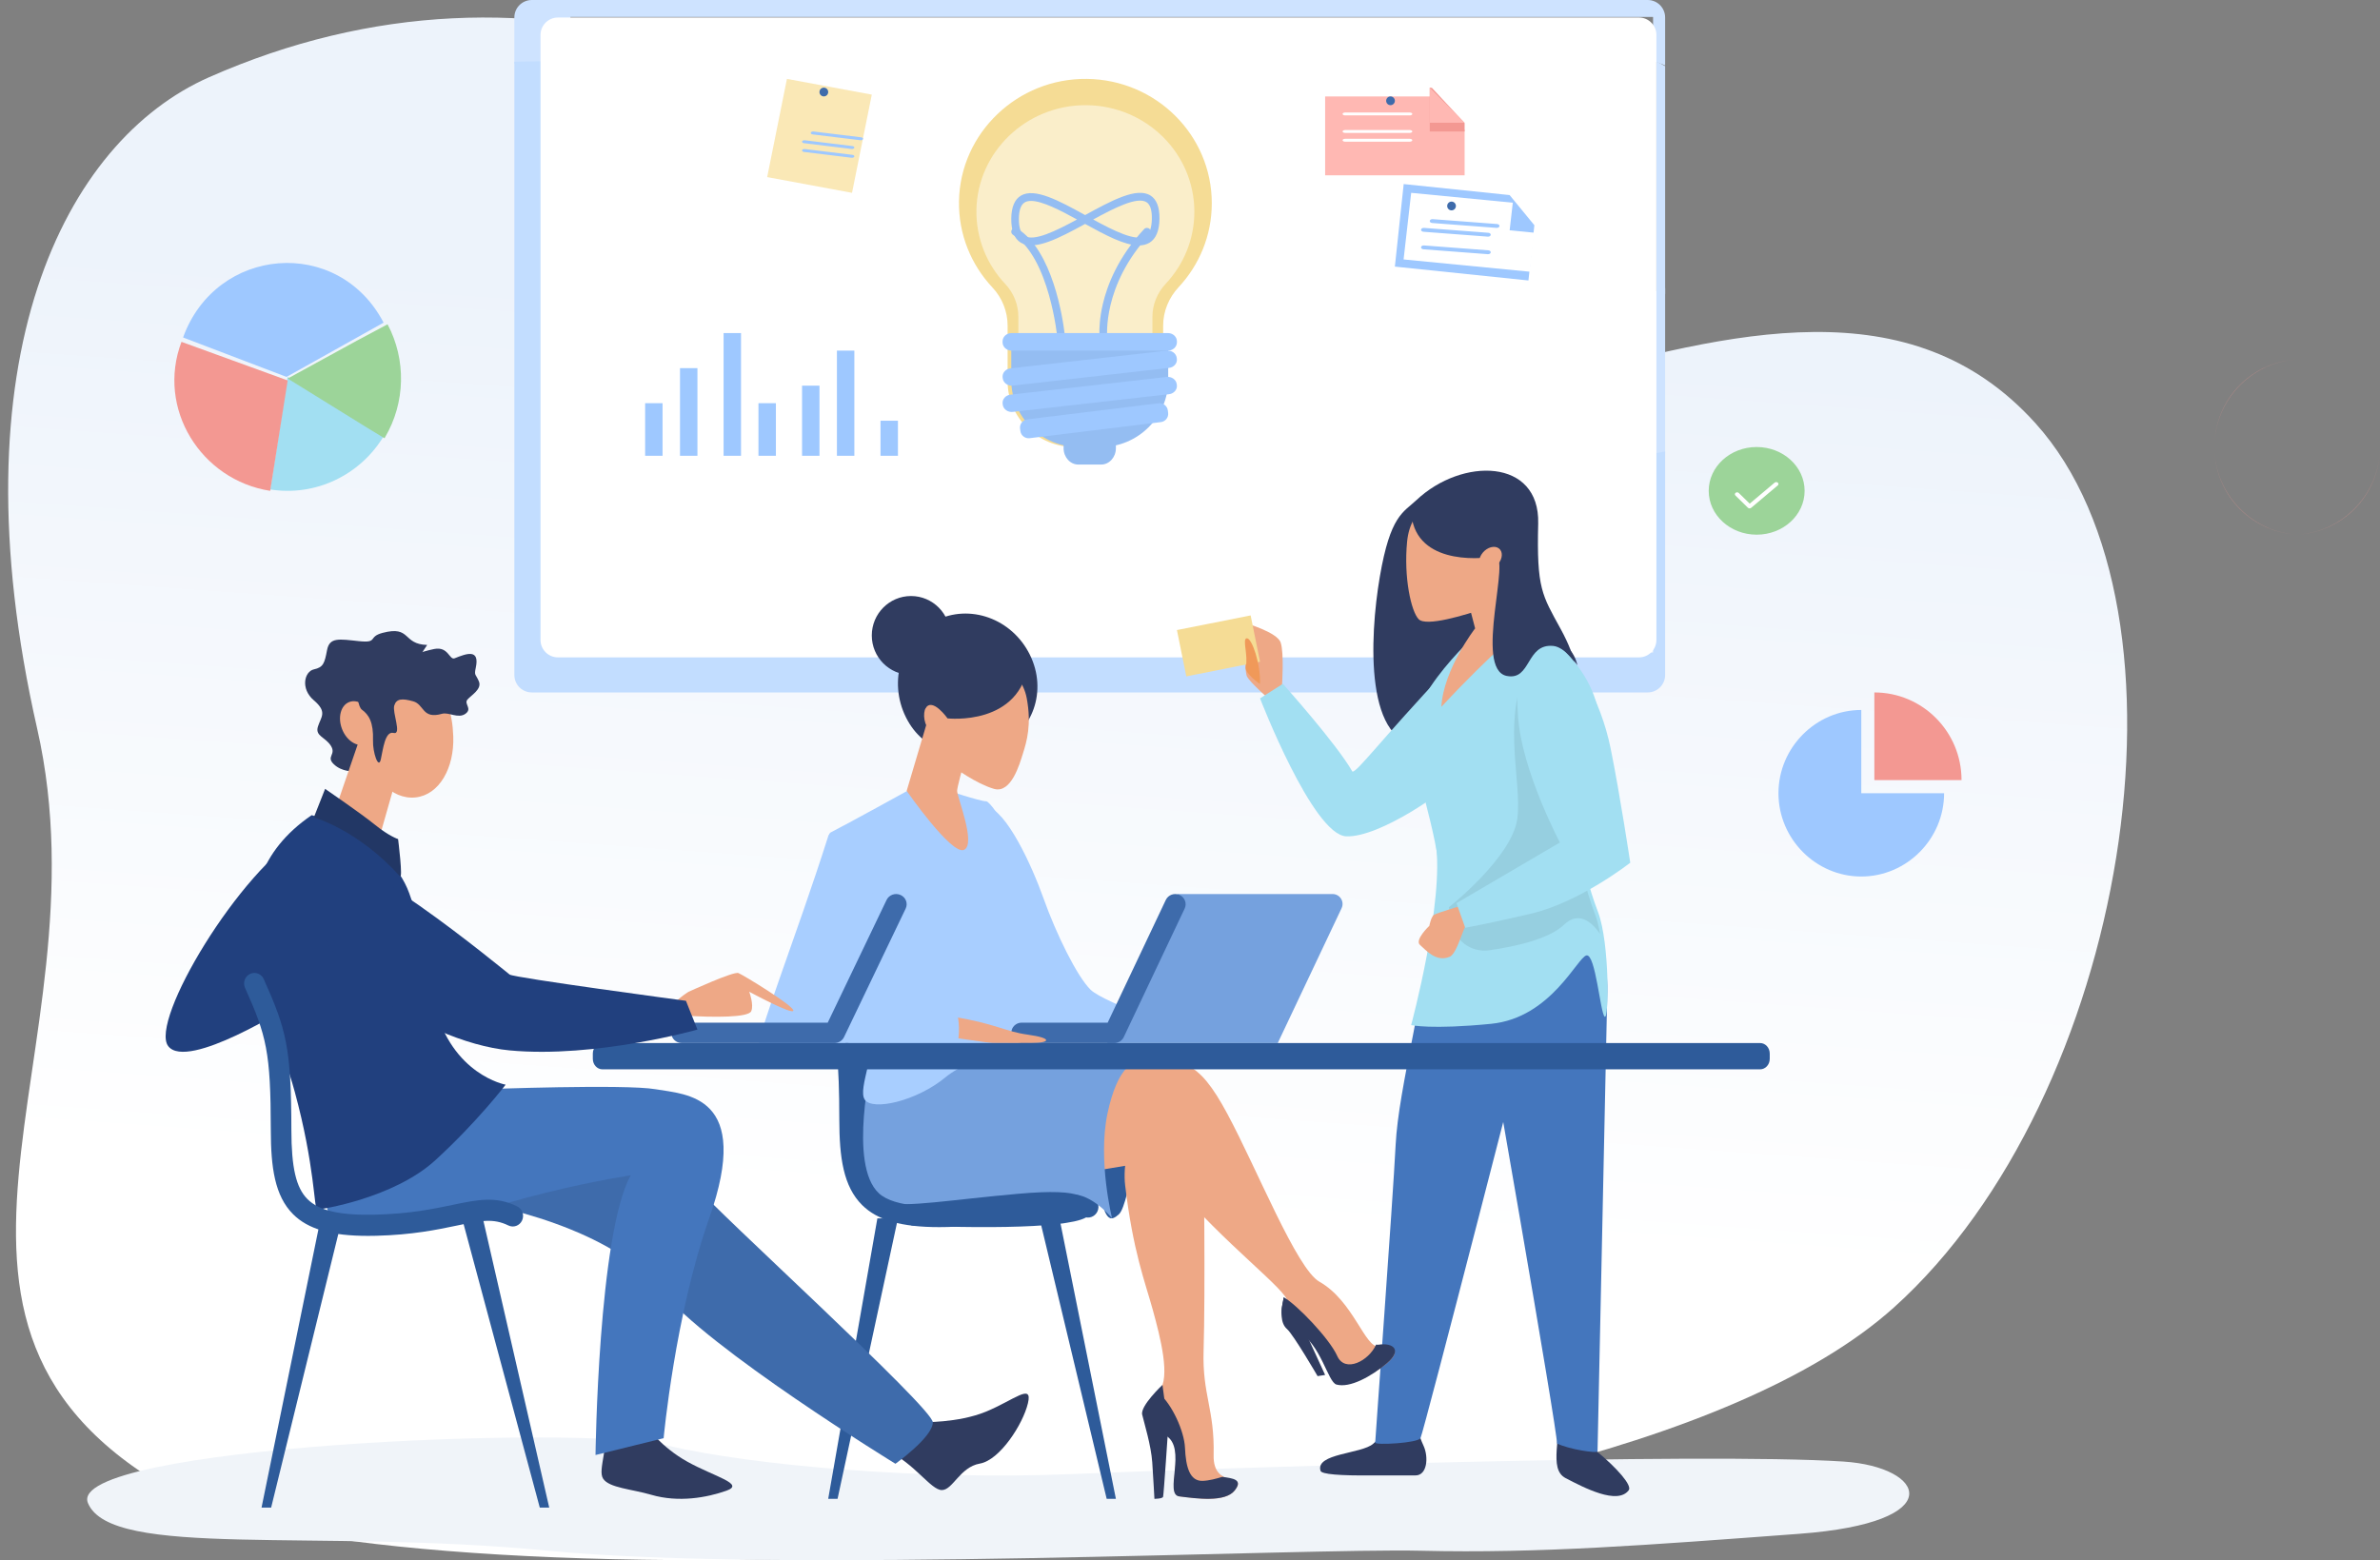 <svg xmlns="http://www.w3.org/2000/svg" xmlns:xlink="http://www.w3.org/1999/xlink" width="273px" height="179px" viewBox="0 0 273 179"><rect x="0" y="0" width="273" height="179" fill="#808080" stroke="none"/><title>building-the-marketing-department-illustration</title><desc>Created with Sketch.</desc><defs><linearGradient x1="55.243%" y1="23.489%" x2="50%" y2="76.511%" id="linearGradient-1"><stop stop-color="#EDF3FB" offset="0%"></stop><stop stop-color="#FFFFFF" offset="100%"></stop></linearGradient></defs><g id="Welcome" stroke="none" stroke-width="1" fill="none" fill-rule="evenodd"><g id="Home-page-v2" transform="translate(-429, -9308)"><g id="building-the-marketing-department-illustration" transform="translate(429, 9308)"><g id="Group-147"><path d="M125.024,38.744 C137.901,54.643 157.855,49.15 178.171,43.656 C198.474,38.166 219.139,32.676 233.463,48.54 C253.02,70.198 244.061,125.883 217.246,150.002 C180.796,182.785 45.007,183.769 22.476,172.52 C-16.024,153.297 12.804,121.177 4.259,83.573 C-5.395,41.088 7.456,16.164 23.963,8.869 C61.314,-7.639 99.277,6.956 125.024,38.744 Z" id="Fill-3" fill="url(#linearGradient-1)"></path><path d="M211.443,167.683 C195.154,166.619 139.744,168.42 122.892,169.123 C106.04,169.825 86.479,168.196 76.318,165.8 C66.157,163.403 7.423,166.004 10.088,172.446 C12.753,178.889 36.257,175.329 62.91,177.918 C89.564,180.507 149.508,177.594 163.029,177.918 C176.551,178.241 188.95,177.27 206.375,175.975 C223.8,174.681 220.884,168.299 211.443,167.683" id="Fill-4" fill="#F0F4F9"></path><path d="M189.617,33.516 L191,33.062 L191,52.034 C190.539,52.122 190.076,52.208 189.617,52.292 L189.617,33.516 Z M189.617,6.969 L189.617,1.945 L65.431,1.945 L65.431,7.304 C64.305,7.267 63.172,7.249 62.041,7.249 C61.028,7.249 60.017,7.263 59,7.293 L59,2 C59,0.895 59.895,2.02906125e-16 61,0 L189,0 C190.105,-2.02906125e-16 191,0.895 191,2 L191,7.505 L191,7.505 L189.617,6.969 Z" id="Fill-9" fill="#CEE3FF"></path><path d="M59,77.444 L59,7.084 L59,7.084 C60.017,7.054 61.028,7.039 62.041,7.039 C63.172,7.039 64.305,7.058 65.431,7.095 L65.431,74.858 L189.617,74.858 L189.617,52.055 C190.076,51.971 190.539,51.884 191,51.796 L191,77.444 C191,78.548 190.105,79.444 189,79.444 L61,79.444 C59.895,79.444 59,78.548 59,77.444 Z" id="Fill-10" fill="#C2DDFF"></path><polyline id="Fill-11" fill="#CEE3FF" points="190 34.191 190 7.039 191 7.588 191 33.727 190 34.191"></polyline><path d="M64,75.421 L188,75.421 C189.105,75.421 190,74.526 190,73.421 L190,4.011 C190,2.907 189.105,2.011 188,2.011 L64,2.011 C62.895,2.011 62,2.907 62,4.011 L62,73.421 C62,74.526 62.895,75.421 64,75.421 Z" id="Fill-12" fill="#FFFFFF"></path><g id="Group-13" transform="translate(135, 53.961)"><g id="Group-42" transform="translate(0, 0.039)"><path d="M27.481,3.371 C32.703,-1.548 41.628,-1.436 41.44,6.054 C41.252,13.544 41.877,14.248 44.026,18.177 C51.482,31.81 35.138,31.008 28.322,31.455 C21.506,31.902 22.07,19.196 23.276,12.153 C24.481,5.11 25.952,4.81 27.481,3.371" id="Fill-13" fill="#303C60"></path><path d="M22.507,111.649 C21.166,112.814 15.847,112.739 16.474,114.75 C16.606,115.138 18.617,115.313 22.507,115.274 C24.387,115.273 26.007,115.273 27.366,115.274 C28.704,115.275 28.89,113.194 28.294,111.882 C27.698,110.568 27.49,109.843 28.028,108.666 C28.567,107.488 23.995,106.637 23.995,106.637 C24.619,109.113 24.156,110.218 22.507,111.649 Z" id="Fill-25" fill="#303C60"></path><path d="M48.051,112.423 C50.547,114.475 52.222,116.431 51.829,116.967 C50.547,118.714 46.668,116.665 44.597,115.591 C42.525,114.517 44.218,110.848 43.694,106.704 C43.388,104.286 47.654,104.947 47.654,104.947 L47.81,106.704 C47.711,109.293 47.405,111.222 48.051,112.423 Z" id="Fill-26" fill="#303C60"></path><path d="M25.089,77.337 C24.751,83.979 22.744,111.204 22.744,111.516 C22.744,111.827 27.597,111.57 27.935,111.007 C28.273,110.444 40.733,61.895 40.733,61.895 L39.052,48.291 L30.128,46.326 C28.459,60.337 25.427,70.694 25.089,77.337 Z" id="Fill-14" fill="#4476BD"></path><path d="M49.366,59.804 C49.1,72.123 48.247,112.208 48.247,112.499 C48.247,112.789 44.933,112.278 43.594,111.61 C43.706,110.397 35.377,62.939 34.15,55.885 C32.922,48.832 32.699,47.377 33.145,47.377 C33.592,47.377 43.968,44.578 43.968,44.578 C43.968,44.578 49.54,51.711 49.366,59.804 Z" id="Fill-16" fill="#4476BD"></path><path d="M12.052,24.722 C12.052,24.722 12.315,20.886 11.894,19.701 C11.472,18.516 7.834,17.481 7.834,17.481 C7.834,17.481 7.675,22.964 8.045,23.636 C8.414,24.309 10.576,26.222 10.576,26.222 L12.052,24.722" id="Fill-17" fill="#EEA886"></path><path d="M31.048,22.726 C23.265,31.034 20.725,34.53 20.134,34.53 C18.286,31.296 12.15,24.456 12.15,24.456 L9.533,26.124 C9.533,26.124 15.58,41.79 19.423,41.952 C23.265,42.114 31.076,36.55 31.175,35.91 C31.274,35.271 31.048,22.726 31.048,22.726" id="Fill-18" fill="#A2DFF2"></path><path d="M39.062,16.607 C39.062,16.607 46.56,20.354 48.197,26.985 C49.834,33.616 44.991,41.809 44.395,46.182 C43.8,50.554 30.111,51.323 30.111,46.643 C30.111,42.156 26.681,32.632 26.875,30.206 C27.329,24.514 35.677,17.541 35.677,17.541 L39.062,16.607" id="Fill-20" fill="#A2DFF2"></path><path d="M36.574,7.867 L39.867,17.934 C39.867,17.934 36.351,20.625 30.333,27.096 C30.567,22.79 34.206,18.095 34.206,18.095 L31.715,8.588 L36.574,7.867" id="Fill-21" fill="#EEA886"></path><path d="M38.133,12.624 L36.676,7.867 L32.067,8.597 L34.43,18.228 C34.43,18.228 34.199,18.618 33.859,19.23 C36.085,17.48 37.451,15.303 38.133,12.624" id="Fill-22" fill="#EEA886"></path><path d="M35.533,15.733 C32.933,16.607 28.6,17.919 27.733,17.044 C26.867,16.17 26,12.237 26.404,8.131 C26.809,4.025 29.992,2.965 32.434,3.619 C34.876,4.273 36.137,7.353 35.249,10.499" id="Fill-23" fill="#EEA886"></path><path d="M29.678,42.654 C30.714,49.329 26.867,63.61 26.867,63.61 C26.867,63.61 29.161,64.14 36.037,63.463 C42.914,62.787 45.945,55.808 46.981,55.614 C48.016,55.419 48.547,62.108 49.057,62.636 C49.568,63.165 49.646,54.19 48.311,50.661 C45.945,44.406 46.408,41.753 47.293,37.964 C48.865,31.225 29.678,42.654 29.678,42.654" id="Fill-24" fill="#A2DFF2"></path><path d="M48.533,53.133 C48.386,52.298 48.203,51.546 47.98,50.95 C45.639,44.681 46.097,42.021 46.972,38.223 C47.041,37.923 47.069,37.66 47.06,37.429 C47.258,36.753 47.442,36.066 47.604,35.375 L46.81,27.986 L41.08,20.978 C36.786,27.459 39.684,35.523 39.039,39.969 C38.395,44.415 31.2,50.085 31.2,50.085 L31.434,51.662 C31.755,53.826 33.703,55.329 35.808,55.028 C38.774,54.604 42.664,53.753 44.395,52.098 C46.07,50.497 47.554,51.736 48.533,53.133" id="Fill-27" fill="#96CFE0"></path><path d="M32.899,49.822 C32.899,49.822 29.876,50.735 29.514,50.938 C29.152,51.143 28.953,52.22 28.953,52.22 C28.953,52.22 27.222,53.841 27.885,54.415 C28.548,54.989 29.732,56.441 31.298,55.765 C32.259,55.35 33.004,51.544 33.634,51.513 C34.264,51.483 32.899,49.822 32.899,49.822" id="Fill-28" fill="#EEA886"></path><path d="M42.033,20.106 C45.504,20.204 48.652,26.447 49.749,31.862 C50.846,37.279 52,44.978 52,44.978 C52,44.978 46.247,49.512 40.563,50.837 C35.604,51.993 33.072,52.444 33.072,52.444 L32.067,49.618 L43.931,42.66 C43.931,42.66 39.569,34.454 39.134,28.262 C38.701,22.07 39.395,20.031 42.033,20.106" id="Fill-29" fill="#A2DFF2"></path><polyline id="Fill-30" fill="#F5DC95" points="9.533 21.921 1.077 23.6 0 18.286 8.456 16.607 9.533 21.921"></polyline><path d="M9.525,24.474 C9.633,22.254 8.614,19.225 8.028,19.23 C7.442,19.234 8.208,21.214 7.893,22.528 C7.722,23.24 9.525,24.474 9.525,24.474" id="Fill-31" fill="#F09959"></path><path d="M26.867,4.556 C27.062,10.689 34.426,10.219 36.444,9.841 C38.462,9.462 33.987,22.78 37.831,23.549 C40.653,24.113 40.017,19.819 43.153,20.106 C44.54,20.233 45.933,22.318 45.933,22.318 C45.933,22.318 45.725,21.034 44.666,20.106 C43.607,19.178 40.829,13.486 40.099,9.413 C39.37,5.341 34.426,2.707 32.963,2.625 C31.501,2.544 27.919,4.163 27.919,4.163 L26.867,4.556" id="Fill-32" fill="#303C60"></path><path d="M36.854,10.694 C36.329,11.325 35.506,11.549 35.016,11.195 C34.526,10.84 34.555,10.041 35.08,9.41 C35.604,8.779 36.427,8.554 36.917,8.909 C37.407,9.263 37.379,10.063 36.854,10.694" id="Fill-35" fill="#EEA886"></path></g></g><path d="M118.128,75.109 C120.177,79.245 118.481,84.007 114.451,85.689 C110.395,87.383 105.96,86.421 103.911,82.286 C101.863,78.151 103.384,73.192 107.31,71.211 C111.236,69.229 116.079,70.975 118.128,75.109" id="Fill-36" fill="#303C60"></path><path d="M113.173,92.517 C115.444,93.013 118.311,99.168 119.715,103.112 C121.13,107.089 123.53,112.022 125.102,113.555 C126.673,115.088 137,118.642 137,118.642 C137,118.642 111.486,118.69 112.008,118.641 C112.531,118.592 113.173,92.517 113.173,92.517" id="Fill-38" fill="#A8CEFF"></path><path d="M104.494,90.506 C104.494,90.506 97.029,94.625 95.289,95.502 C93.55,96.378 100.164,122.099 101.636,123.201 C103.106,124.303 116.059,123.39 117.533,122.002 C119.008,120.613 116.401,116.351 117.678,107.818 C118.953,99.283 113.785,91.917 113.122,91.933 C112.458,91.949 108.124,90.506 108.124,90.506 L104.494,90.506" id="Fill-40" fill="#A8CEFF"></path><path d="M152.853,102.573 L135.091,102.573 L127,119.669 L146.567,119.669 L153.89,104.194 C154.247,103.439 153.693,102.573 152.853,102.573" id="Fill-42" fill="#75A1DE"></path><path d="M127.818,119.669 L117.193,119.669 C116.534,119.669 116,119.144 116,118.498 C116,117.852 116.534,117.328 117.193,117.328 L127.057,117.328 L133.724,103.251 C134.002,102.664 134.712,102.41 135.31,102.682 C135.907,102.955 136.166,103.651 135.888,104.237 L128.899,118.991 C128.704,119.404 128.282,119.669 127.818,119.669" id="Fill-43" fill="#3E6BAB"></path><path d="M109.33,116.652 C114.099,117.411 115.271,118.345 117.871,118.702 C120.817,119.107 120.467,119.662 118.278,119.662 C116.09,119.662 110.59,119.735 108.703,119.377 C106.815,119.02 109.33,116.652 109.33,116.652" id="Fill-44" fill="#EEA886"></path><path d="M94.987,95.981 C91.383,107.356 86.272,120.262 87.086,120.262 C87.901,120.262 108.599,121.088 109.413,120.401 C110.227,119.713 109.994,117.073 109.878,116.729 C109.762,116.385 98.111,114.344 98.111,114.344 C98.111,114.344 99.645,111.393 100.227,105.626 C100.808,99.859 95.671,93.824 94.987,95.981" id="Fill-45" fill="#A8CEFF"></path><path d="M107.055,80.449 L104,90.737 C104,90.737 109.161,98.163 110.581,97.503 C112,96.843 109.787,91.468 109.787,90.737 C109.787,90.007 112,82.469 112,82.469 L107.055,80.449" id="Fill-46" fill="#EEA886"></path><path d="M117.326,86.483 C116.971,87.605 116,91.084 114.014,90.506 C111.965,89.909 109.5,88.111 109,87.706 C106.413,85.609 107.377,76.738 110.194,75.709 C113.011,74.681 117.091,76.466 117.773,80.104 C118.343,83.148 117.773,85.072 117.326,86.483 Z" id="Fill-48" fill="#EEA886"></path><path d="M108.851,81.95 C109.21,83.024 108.898,84.123 108.152,84.406 C107.406,84.687 106.509,84.045 106.149,82.971 C105.79,81.897 106.102,80.798 106.848,80.516 C107.594,80.234 108.491,80.876 108.851,81.95" id="Fill-49" fill="#EEA886"></path><path d="M118,75.924 C117.107,83.382 108.689,82.42 108.689,82.42 C108.689,82.42 106.953,79.964 106.172,81.252 C105.391,82.541 107.255,73.691 112.086,73.412 C113.673,73.321 118,75.924 118,75.924" id="Fill-50" fill="#303C60"></path><path d="M109,72.907 C109,75.407 106.985,77.433 104.5,77.433 C102.015,77.433 100,75.407 100,72.907 C100,70.408 102.015,68.382 104.5,68.382 C106.985,68.382 109,70.408 109,72.907" id="Fill-51" fill="#303C60"></path><polyline id="Fill-52" fill="#2E5B9A" points="95 171.961 96.073 171.961 103 139.781 100.64 139.781 95 171.961"></polyline><polyline id="Fill-53" fill="#2E5B9A" points="128 171.961 126.943 171.961 119 138.775 121.325 138.775 128 171.961"></polyline><path d="M107.726,140.787 C103.394,140.787 100.65,139.997 98.899,138.264 C96.729,136.116 96.28,132.789 96.273,128.455 C96.268,125.043 96.188,122.822 96.006,121.026 C95.938,120.349 96.422,119.745 97.088,119.675 C97.753,119.606 98.349,120.097 98.417,120.773 C98.608,122.656 98.692,124.952 98.697,128.45 C98.704,132.844 99.253,135.176 100.591,136.5 C101.964,137.86 104.447,138.42 108.639,138.313 C112.688,138.211 115.475,137.636 117.713,137.174 C120.659,136.566 122.787,136.127 125.31,137.351 C125.914,137.645 126.17,138.379 125.881,138.993 C125.592,139.607 124.869,139.866 124.265,139.572 C122.474,138.704 120.954,139.018 118.197,139.586 C115.864,140.068 112.961,140.667 108.699,140.774 C108.367,140.782 108.042,140.787 107.726,140.787" id="Fill-54" fill="#2E5B9A"></path><path d="M97.001,119.669 L104,119.938 L102.137,137.77 C102.137,137.77 96.92,134.697 97.001,131.389 C97.083,128.083 97.001,119.669 97.001,119.669" id="Fill-55" fill="#2E5B9A"></path><path d="M129.919,122.028 C135.488,121.182 137.381,121.449 140.79,127.798 C144.199,134.145 148.736,145.575 151.345,147.052 C155.275,149.275 156.577,154.725 158.19,154.481 C159.803,154.235 160.842,154.949 159.086,156.409 C157.331,157.869 154.495,159.112 153.526,158.853 C152.557,158.594 151.804,154.402 149.273,153.042 C146.741,151.68 147.502,150.562 147.668,149.358 C147.834,148.154 140.277,142.612 134.579,135.719 C131.099,131.506 129.306,128.726 129.04,126.206 C128.774,123.686 129.919,122.028 129.919,122.028" id="Fill-56" fill="#EEA886"></path><path d="M144,144.809 C142.683,141.558 141.361,136.194 140.119,131.275 C138.352,124.28 136.5,122.62 135.327,121.874 C133.909,121.528 132.228,121.686 129.936,122.024 C129.936,122.024 128.77,123.666 129.041,126.16 C129.311,128.654 131.138,131.406 134.683,135.575 C137.738,139.167 141.319,142.389 144,144.809" id="Fill-57" fill="#EEA886"></path><path d="M131,126.731 C131,126.731 129.628,138.148 128.349,139.309 C127.435,140.138 126.788,140.194 126.148,136.788 C125.509,133.383 127.142,120.674 127.142,120.674 L131,126.731" id="Fill-58" fill="#2E5B9A"></path><polyline id="Fill-59" fill="#EEA886" points="130.58 133.498 117 135.758 124.667 124.868 130.501 123.691 134 124.488 130.58 133.498"></polyline><path d="M147.266,148.831 C146.844,150.561 146.895,151.84 147.629,152.481 C148.363,153.121 151.136,157.882 151.136,157.882 L152,157.748 L149.999,153.392 L147.266,148.831" id="Fill-60" fill="#303C60"></path><path d="M159.086,156.409 C160.903,154.881 159.797,154.021 158.128,154.277 C158.034,154.292 157.941,154.285 157.849,154.263 C157.015,156.147 154.273,157.561 153.389,155.57 C152.512,153.598 148.757,149.671 147.244,148.831 C147.247,148.862 147.248,148.892 147.244,148.919 C147.073,150.178 146.286,151.348 148.904,152.772 C151.523,154.195 152.301,158.581 153.304,158.852 C154.845,159.27 157.271,157.936 159.086,156.409 Z" id="Fill-61" fill="#303C60"></path><path d="M102.295,122.146 C97.529,130.664 100.785,136.078 106.578,136.63 C112.371,137.181 121.516,136.128 126.847,131.716 C132.178,127.305 136.554,122.64 135.943,121.944 C135.331,121.248 102.295,122.146 102.295,122.146" id="Fill-62" fill="#EEA886"></path><path d="M130.042,129.006 C131.002,126.023 132.11,123.734 134.254,123.692 C136.509,123.649 137.896,124.863 137.992,128.68 C138.107,133.226 138.262,148.282 138.059,154.976 C137.905,160.044 139.332,161.666 139.211,166.948 C139.121,170.927 143.219,168.917 141.636,170.981 C140.547,172.4 137.307,171.936 135.317,171.674 C133.543,171.44 136.235,165.939 133.78,164.468 C131.674,163.206 131.632,161.157 132.963,159.606 C134.293,158.054 133.11,153.465 132.224,150.252 C131.336,147.04 129.961,143.564 129.058,135.968 C128.8,133.801 129.455,130.828 130.042,129.006" id="Fill-63" fill="#EEA886"></path><path d="M140.211,169.439 C139.529,169.646 138.687,169.876 137.955,169.9 C136.469,169.949 136.023,168.319 135.925,166.106 C135.838,164.172 134.431,161.128 132.987,159.893 C132.96,159.928 132.934,159.963 132.905,159.995 C131.568,161.497 131.61,163.482 133.726,164.704 C136.193,166.129 133.488,171.457 135.27,171.683 C137.27,171.936 140.526,172.386 141.62,171.012 C142.655,169.713 141.371,169.61 140.211,169.439" id="Fill-64" fill="#303C60"></path><path d="M133.341,158.888 C133.341,158.888 130.781,161.295 131.015,162.296 C131.25,163.296 132.038,165.825 132.17,167.774 C132.302,169.723 132.419,171.961 132.419,171.961 C132.419,171.961 133.341,171.961 133.414,171.725 C133.488,171.49 134,163.803 134,163.803 L133.341,158.888" id="Fill-65" fill="#303C60"></path><path d="M100.069,121.68 C100.069,121.68 97.222,133.606 100.82,136.911 C104.417,140.217 119.357,137.244 122.875,137.045 C125.258,136.911 127.564,139.781 127.564,139.781 C127.564,139.781 125.9,133.127 127.035,127.754 C128.169,122.381 130,122.019 130,122.019 L127.564,121.68 L100.069,121.68" id="Fill-66" fill="#75A1DE"></path><path d="M99.615,117.657 C100.826,120.294 98.31,124.849 99.192,126.161 C100.074,127.473 105.122,126.345 108.431,123.614 C111.739,120.883 118,120.282 118,120.282 L99.615,117.657" id="Fill-67" fill="#A8CEFF"></path><path d="M104.578,140.597 C114.527,141.019 125,140.82 125,139.142 C125,137.466 124.551,136.281 116.846,136.958 C109.141,137.635 103.905,138.566 101.586,137.974 C99.267,137.381 104.578,140.597 104.578,140.597" id="Fill-68" fill="#2E5B9A"></path><path d="M69.104,122.685 C68.494,122.685 68,122.145 68,121.478 L68,120.875 C68,120.209 68.494,119.669 69.104,119.669 L201.896,119.669 C202.506,119.669 203,120.209 203,120.875 L203,121.478 C203,122.145 202.506,122.685 201.896,122.685 L69.104,122.685 Z" id="Fill-69" fill="#2E5B9A"></path><path d="M35,95.534 C27.513,99.732 17.1,117.18 19.299,120.028 C21.497,122.875 33.299,115.388 33.299,115.388 L35,95.534" id="Fill-93" fill="#21407E"></path><path d="M49,73.996 C46.124,73.917 47.191,71.74 43.884,72.609 C42.146,73.066 43.429,73.794 41.171,73.558 C38.912,73.32 37.8,73.083 37.516,74.584 C37.231,76.086 37.093,76.561 36.007,76.797 C34.921,77.034 34.43,79.01 36.007,80.354 C37.584,81.697 36.817,82.25 36.468,83.356 C36.119,84.463 37.309,84.542 37.956,85.569 C38.602,86.596 37.361,86.79 38.292,87.681 C39.223,88.572 40.529,88.493 40.529,88.493 L44.449,80.838 L49,73.996" id="Fill-94" fill="#303C60"></path><path d="M105.739,163.162 C105.739,163.162 109.872,163.282 113.086,161.963 C116.301,160.643 118.482,158.606 117.908,161.003 C117.335,163.401 114.694,167.515 112.398,167.916 C110.101,168.317 109.298,170.955 108.035,170.955 C106.772,170.955 104.935,167.916 101.721,166.397 C98.791,165.014 105.739,163.162 105.739,163.162" id="Fill-95" fill="#303C60"></path><path d="M74.127,163.641 C74.127,163.641 75.852,166.038 78.853,167.705 C81.952,169.427 85.528,170.255 83.311,171.034 C81.094,171.813 77.852,172.419 74.69,171.493 C72.471,170.844 69.871,170.708 69.185,169.652 C68.498,168.596 69.993,165.943 69.371,161.979 C68.873,158.803 74.127,163.641 74.127,163.641" id="Fill-96" fill="#303C60"></path><path d="M54.014,124.697 C54.014,124.697 77.965,133.662 79.895,136.169 C81.824,138.676 107,161.508 107,163.191 C107,164.875 102.712,167.938 102.712,167.938 C102.712,167.938 81.12,154.694 75.76,147.958 C70.399,141.221 57.318,137.974 50.364,137.35 C43.409,136.726 54.014,124.697 54.014,124.697" id="Fill-97" fill="#3E6BAB"></path><path d="M55.453,124.968 C55.453,124.968 71.708,124.358 75.202,124.968 C78.696,125.578 86.36,125.571 81.348,139.776 C77.418,150.91 76.122,165.006 76.122,165.006 L68.309,166.933 C68.309,166.933 68.619,141.585 72.347,134.837 C69.632,135.286 64.649,136.162 57.743,138.146 C44.932,141.824 37.908,139.982 37.908,139.982 L36,133.27 L55.453,124.968" id="Fill-98" fill="#4476BD"></path><polyline id="Fill-99" fill="#EEA886" points="42.042 82.461 38 94.231 43.106 97.545 46 87.375 42.042 82.461"></polyline><path d="M51.993,84.49 C52.121,88.095 50.391,91.214 47.643,91.491 C44.894,91.769 42.385,89.084 42.04,85.495 C41.694,81.906 43.642,78.771 46.391,78.493 C49.139,78.216 51.793,78.802 51.993,84.49" id="Fill-101" fill="#EEA886"></path><path d="M35.755,93.522 C23.51,101.886 31.126,115.402 33.815,125.279 C36.105,133.691 36.03,138.775 36.374,138.775 C36.717,138.775 45.138,137.502 49.944,133.104 C54.751,128.706 58,124.446 58,124.446 C58,124.446 51.842,123.337 49.83,115.281 C48.808,111.191 49.273,108.97 46.944,102.489 C44.615,96.008 35.755,93.522 35.755,93.522" id="Fill-102" fill="#21407E"></path><path d="M36,93.78 L37.292,90.506 C37.292,90.506 41.387,93.308 43.021,94.632 C44.655,95.955 45.663,96.267 45.663,96.267 C45.663,96.267 46.254,100.961 45.87,100.534 C41.037,95.167 36,93.78 36,93.78" id="Fill-103" fill="#223765"></path><polyline id="Fill-104" fill="#2E5B9A" points="30 172.966 31.101 172.966 39 140.787 36.577 140.787 30 172.966"></polyline><polyline id="Fill-105" fill="#2E5B9A" points="63 172.966 61.916 172.966 53 139.781 55.384 139.781 63 172.966"></polyline><path d="M42.212,141.792 C37.996,141.792 35.325,141.015 33.62,139.309 C31.507,137.194 31.07,133.918 31.064,129.65 C31.05,120.677 30.567,118.822 28.109,113.343 C27.836,112.736 28.094,112.015 28.686,111.735 C29.278,111.455 29.979,111.72 30.251,112.329 C32.85,118.12 33.409,120.249 33.423,129.647 C33.429,133.972 33.963,136.268 35.266,137.572 C36.603,138.91 39.019,139.462 43.101,139.357 C47.042,139.257 49.755,138.69 51.934,138.235 C54.801,137.637 56.873,137.204 59.329,138.41 C59.917,138.699 60.166,139.422 59.884,140.026 C59.603,140.63 58.899,140.886 58.312,140.597 C56.568,139.741 55.089,140.05 52.404,140.61 C50.134,141.085 47.308,141.674 43.159,141.78 C42.835,141.789 42.519,141.792 42.212,141.792" id="Fill-106" fill="#2E5B9A"></path><path d="M95.717,119.669 L78.208,119.669 C77.541,119.669 77,119.145 77,118.498 C77,117.852 77.541,117.328 78.208,117.328 L94.945,117.328 L101.696,103.251 C101.978,102.665 102.696,102.41 103.3,102.682 C103.906,102.955 104.168,103.65 103.887,104.237 L96.812,118.991 C96.614,119.404 96.186,119.669 95.717,119.669" id="Fill-107" fill="#3E6BAB"></path><path d="M78.97,113.795 C78.97,113.795 84.142,111.412 84.704,111.639 C85.266,111.866 91,115.361 91,115.939 C91,116.518 85.941,113.782 85.941,113.782 C85.941,113.782 86.503,115.294 86.166,116.02 C85.829,116.745 81.939,116.745 78.43,116.518 C74.923,116.292 78.97,113.795 78.97,113.795" id="Fill-109" fill="#EEA886"></path><path d="M36.865,99.111 C32.028,109.284 48.619,119.597 58.462,120.513 C68.306,121.431 80,118.125 80,118.125 L78.682,114.822 C78.682,114.822 58.961,112.181 58.462,111.811 C57.963,111.442 38.636,95.385 36.865,99.111" id="Fill-110" fill="#21407E"></path><path d="M42.77,82.296 C43.284,83.634 42.907,85.018 41.93,85.387 C40.952,85.756 39.743,84.969 39.23,83.631 C38.716,82.292 39.093,80.909 40.07,80.54 C41.048,80.172 42.257,80.958 42.77,82.296" id="Fill-111" fill="#EEA886"></path><path d="M52.154,75.523 C53.515,74.979 55.049,74.398 54.574,76.609 C54.368,77.572 54.574,77.301 54.936,78.19 C55.298,79.078 54.025,79.776 53.612,80.27 C53.198,80.764 54.214,81.301 53.387,81.893 C52.56,82.486 51.47,81.674 50.7,81.893 C48.401,82.549 48.685,80.82 47.394,80.461 C46.102,80.101 45.469,80.157 45.224,80.947 C44.979,81.738 46.128,84.338 45.147,84.091 C44.165,83.844 43.944,85.942 43.68,87.128 C43.416,88.314 42.742,86.31 42.786,84.954 C42.853,82.875 42.313,82.001 41.511,81.42 C40.71,80.838 40.369,75.548 44.244,75.35 C48.118,75.152 48.143,74.795 49.796,74.461 C51.449,74.127 51.533,75.771 52.154,75.523" id="Fill-112" fill="#303C60"></path><path d="M139,23.316 C139,15.499 132.61,9.151 124.689,9.052 C116.732,8.952 110.129,15.256 110.002,23.084 C109.94,26.905 111.407,30.389 113.838,32.983 C114.958,34.178 115.58,35.744 115.58,37.37 L115.58,43.765 C115.58,47.902 119.02,51.287 123.226,51.287 L125.775,51.287 C129.98,51.287 133.42,47.902 133.42,43.765 L133.42,37.371 C133.42,35.731 134.063,34.163 135.189,32.955 C137.555,30.416 139,27.032 139,23.316" id="Fill-125" fill="#F5DC95"></path><path d="M125.599,48.27 L123.402,48.27 C119.776,48.27 116.811,45.368 116.811,41.822 L116.811,36.341 C116.811,34.948 116.275,33.606 115.308,32.581 C113.213,30.357 111.949,27.371 112.002,24.096 C112.11,17.439 117.715,12.067 124.502,12.067 C124.556,12.067 124.61,12.067 124.664,12.068 C131.492,12.154 137,17.595 137,24.295 C137,27.48 135.755,30.381 133.715,32.557 C132.744,33.592 132.19,34.937 132.19,36.342 L132.19,41.822 C132.19,45.368 129.224,48.27 125.599,48.27" id="Fill-126" fill="#FAEECA"></path><path d="M126.573,39.219 L121.734,39.219 C121.506,39.219 121.316,39.048 121.296,38.825 C121.287,38.732 120.383,29.525 116.207,26.947 C116,26.82 115.939,26.553 116.067,26.35 C116.196,26.147 116.467,26.085 116.673,26.212 C120.748,28.727 121.906,36.485 122.129,38.352 L126.107,38.352 C126.091,37.712 126.128,36.475 126.503,34.875 C127.004,32.737 128.231,29.511 131.236,26.287 C131.4,26.11 131.678,26.099 131.858,26.26 C132.036,26.422 132.049,26.697 131.884,26.873 C126.391,32.766 127.003,38.677 127.009,38.737 C127.023,38.859 126.984,38.982 126.9,39.074 C126.817,39.166 126.698,39.219 126.573,39.219" id="Fill-127" fill="#94BDF2"></path><path d="M118.268,23.052 C117.98,23.052 117.731,23.106 117.533,23.227 C117.104,23.488 116.882,24.114 116.873,25.089 C116.865,26.123 117.087,26.788 117.533,27.066 C118.61,27.737 121.127,26.49 123.541,25.182 C121.59,24.112 119.541,23.052 118.268,23.052 Z M125.396,25.184 C127.793,26.493 130.301,27.746 131.408,27.076 C131.872,26.795 132.113,26.124 132.126,25.079 C132.139,24.093 131.932,23.459 131.509,23.195 C130.438,22.525 127.839,23.853 125.396,25.184 Z M130.628,28.157 C129.006,28.157 126.795,26.974 124.468,25.692 C121.46,27.337 118.652,28.811 117.08,27.833 C116.342,27.373 115.988,26.473 116,25.081 C116.012,23.77 116.378,22.887 117.088,22.455 C118.663,21.498 121.477,23.025 124.469,24.675 C127.52,23.004 130.394,21.447 131.963,22.429 C132.668,22.869 133.016,23.765 132.999,25.091 C132.983,26.47 132.596,27.398 131.852,27.848 C131.498,28.062 131.086,28.157 130.628,28.157 L130.628,28.157 Z" id="Fill-128" fill="#94BDF2"></path><path d="M126.315,53.298 L123.685,53.298 C122.758,53.298 122,52.454 122,51.424 L122,51.149 C122,50.119 122.758,49.275 123.685,49.275 L126.315,49.275 C127.241,49.275 128,50.119 128,51.149 L128,51.424 C128,52.454 127.241,53.298 126.315,53.298" id="Fill-129" fill="#94BDF2"></path><path d="M116,39.219 L116,43.621 C116,47.837 119.471,51.287 123.714,51.287 L126.286,51.287 C130.529,51.287 134,47.837 134,43.621 L134,39.219 L116,39.219" id="Fill-130" fill="#94BDF2"></path><path d="M133.977,40.225 L116.023,40.225 C115.46,40.225 115,39.796 115,39.272 L115,39.166 C115,38.642 115.46,38.213 116.023,38.213 L133.977,38.213 C134.54,38.213 135,38.642 135,39.166 L135,39.272 C135,39.796 134.54,40.225 133.977,40.225" id="Fill-131" fill="#9EC8FF"></path><path d="M134.097,42.209 L116.17,44.24 C115.608,44.304 115.091,43.934 115.022,43.419 L115.008,43.315 C114.938,42.8 115.341,42.327 115.903,42.263 L133.831,40.232 C134.393,40.168 134.909,40.538 134.978,41.053 L134.992,41.157 C135.062,41.672 134.659,42.145 134.097,42.209" id="Fill-132" fill="#9EC8FF"></path><path d="M134.097,45.226 L116.17,47.257 C115.608,47.321 115.091,46.951 115.022,46.436 L115.008,46.332 C114.938,45.817 115.341,45.343 115.903,45.28 L133.831,43.249 C134.393,43.185 134.909,43.554 134.978,44.07 L134.992,44.174 C135.062,44.689 134.659,45.162 134.097,45.226" id="Fill-133" fill="#9EC8FF"></path><path d="M133.164,48.426 L118.105,50.274 C117.585,50.338 117.107,49.967 117.043,49.451 L117.007,49.169 C116.943,48.652 117.316,48.177 117.836,48.114 L132.896,46.266 C133.416,46.202 133.893,46.572 133.958,47.089 L133.993,47.371 C134.057,47.887 133.684,48.362 133.164,48.426" id="Fill-134" fill="#9EC8FF"></path><path d="M213.5,91.008 L223,91.008 C223,96.249 218.711,100.562 213.5,100.562 C208.288,100.562 204,96.249 204,91.008 C204,85.768 208.288,81.455 213.5,81.455 L213.5,91.008" id="Fill-135" fill="#9EC8FF"></path><path d="M225,89.5 C225,83.946 220.523,79.444 215,79.444 L215,89.5 L225,89.5" id="Fill-136" fill="#F39892"></path><path d="M254,51.287 C254,56.84 258.477,61.343 264,61.343 C258.514,61.343 254,56.803 254,51.287" id="Fill-137" fill="#F39892"></path><path d="M264,41.23 C258.477,41.23 254,45.733 254,51.287 C254,45.77 258.514,41.23 264,41.23" id="Fill-138" fill="#F39892"></path><path d="M263,61.343 C268.523,61.343 273,56.84 273,51.287 C273,56.803 268.486,61.343 263,61.343" id="Fill-139" fill="#F39892"></path><polygon id="Fill-140" fill="#9EC8FF" points="74 52.292 76 52.292 76 46.258 74 46.258"></polygon><polygon id="Fill-141" fill="#9EC8FF" points="101 52.292 103 52.292 103 48.27 101 48.27"></polygon><polygon id="Fill-142" fill="#9EC8FF" points="83 52.292 85 52.292 85 38.213 83 38.213"></polygon><polygon id="Fill-143" fill="#9EC8FF" points="87 52.292 89 52.292 89 46.258 87 46.258"></polygon><polygon id="Fill-144" fill="#9EC8FF" points="92 52.292 94 52.292 94 44.247 92 44.247"></polygon><polygon id="Fill-145" fill="#9EC8FF" points="78 52.292 80 52.292 80 42.236 78 42.236"></polygon><polygon id="Fill-146" fill="#9EC8FF" points="96 52.292 98 52.292 98 40.225 96 40.225"></polygon></g><g id="Group-155" transform="translate(20, 30.169)"><path d="M24,19.892 L12.991,13.073 L11,25.988 C16.172,26.813 21.301,24.359 24,19.892" id="Fill-148" fill="#A2DFF2"></path><path d="M24.101,20.112 C24.131,20.063 24.17,19.995 24.169,19.997 C26.511,16.024 26.606,11.09 24.457,7.039 C20.532,9.121 22.869,7.857 13,13.261 C24.108,20.139 22.383,19.078 24.101,20.112" id="Fill-150" fill="#9CD499"></path><path d="M1,8.551 L12.867,13.073 L24,6.847 C18.793,-3.112 4.776,-1.918 1,8.551" id="Fill-151" fill="#9EC8FF"></path><path d="M10.995,26.146 L13,13.48 L0.817,9.051 C-2.08,16.715 3.062,24.912 10.995,26.146" id="Fill-152" fill="#F39892"></path></g><path d="M168,20.112 L152,20.112 L152,11.062 L164.033,11.062 C165.583,12.565 166.451,13.408 168,14.912 L168,20.112" id="Fill-168" fill="#FFB8B3"></path><polyline id="Fill-169" fill="#F39892" points="164 10.056 164 15.084 168 15.084 168 14.118 164.251 10.083 164 10.056"></polyline><polyline id="Fill-170" fill="#FFB8B3" points="164 10.056 164 14.079 168 14.079 164 10.056"></polyline><path d="M161.706,13.238 L154.294,13.238 C154.133,13.238 154,13.164 154,13.073 C154,12.982 154.133,12.908 154.294,12.908 L161.706,12.908 C161.868,12.908 162,12.982 162,13.073 C162,13.164 161.868,13.238 161.706,13.238" id="Fill-171" fill="#FFFFFF"></path><path d="M161.706,15.249 L154.294,15.249 C154.133,15.249 154,15.175 154,15.084 C154,14.993 154.133,14.919 154.294,14.919 L161.706,14.919 C161.868,14.919 162,14.993 162,15.084 C162,15.175 161.868,15.249 161.706,15.249" id="Fill-172" fill="#FFFFFF"></path><path d="M161.706,16.255 L154.294,16.255 C154.133,16.255 154,16.181 154,16.09 C154,15.999 154.133,15.925 154.294,15.925 L161.706,15.925 C161.868,15.925 162,15.999 162,16.09 C162,16.181 161.868,16.255 161.706,16.255" id="Fill-173" fill="#FFFFFF"></path><path d="M160,11.565 C160,11.842 159.776,12.067 159.5,12.067 C159.225,12.067 159,11.842 159,11.565 C159,11.287 159.225,11.062 159.5,11.062 C159.776,11.062 160,11.287 160,11.565" id="Fill-174" fill="#3E6BAB"></path><polyline id="Fill-175" fill="#FAE8B6" points="97.733 22.124 88 20.318 90.267 9.051 100 10.856 97.733 22.124"></polyline><path d="M98.679,16.087 L93.218,15.421 C93.073,15.403 92.977,15.314 93.005,15.222 C93.033,15.13 93.175,15.07 93.321,15.087 L98.782,15.753 C98.927,15.771 99.023,15.861 98.995,15.952 C98.966,16.044 98.825,16.105 98.679,16.087" id="Fill-176" fill="#9EC8FF"></path><path d="M97.679,17.092 L92.218,16.426 C92.073,16.409 91.977,16.319 92.005,16.227 C92.033,16.136 92.174,16.075 92.32,16.093 L97.782,16.759 C97.927,16.777 98.023,16.866 97.995,16.958 C97.966,17.05 97.825,17.11 97.679,17.092" id="Fill-177" fill="#9EC8FF"></path><path d="M97.68,18.098 L92.218,17.432 C92.072,17.414 91.977,17.325 92.005,17.233 C92.033,17.141 92.174,17.081 92.32,17.099 L97.782,17.765 C97.928,17.782 98.024,17.872 97.995,17.964 C97.967,18.055 97.825,18.116 97.68,18.098" id="Fill-178" fill="#9EC8FF"></path><path d="M94.991,10.654 C94.939,10.927 94.677,11.105 94.406,11.053 C94.134,11 93.957,10.736 94.009,10.464 C94.062,10.191 94.324,10.013 94.595,10.065 C94.866,10.118 95.044,10.382 94.991,10.654" id="Fill-179" fill="#3E6BAB"></path><path d="M175.322,32.18 L160,30.588 L161.011,21.118 L173.16,22.38 C174.269,23.731 174.891,24.488 176,25.839 L175.322,32.18" id="Fill-180" fill="#9EC8FF"></path><polyline id="Fill-181" fill="#FFFFFF" points="173.527 23.257 161.871 22.124 161 29.766 175.489 31.174 176 26.699 173.165 26.424 173.527 23.257"></polyline><path d="M171.658,26.145 L164.277,25.585 C164.108,25.572 163.984,25.462 164.002,25.34 C164.019,25.218 164.172,25.129 164.341,25.142 L171.723,25.702 C171.892,25.715 172.016,25.825 171.998,25.947 C171.98,26.069 171.828,26.158 171.658,26.145" id="Fill-182" fill="#9EC8FF"></path><path d="M170.658,27.15 L163.277,26.59 C163.108,26.577 162.984,26.467 163.002,26.346 C163.02,26.224 163.172,26.134 163.341,26.147 L170.724,26.707 C170.892,26.72 171.016,26.83 170.998,26.952 C170.98,27.074 170.828,27.163 170.658,27.15" id="Fill-183" fill="#9EC8FF"></path><path d="M170.659,29.162 L163.277,28.602 C163.108,28.589 162.984,28.479 163.002,28.357 C163.02,28.235 163.172,28.146 163.342,28.159 L170.723,28.719 C170.892,28.732 171.016,28.842 170.998,28.964 C170.98,29.085 170.828,29.175 170.659,29.162" id="Fill-184" fill="#9EC8FF"></path><path d="M167,23.632 C167,23.91 166.776,24.135 166.5,24.135 C166.225,24.135 166,23.91 166,23.632 C166,23.354 166.225,23.129 166.5,23.129 C166.776,23.129 167,23.354 167,23.632" id="Fill-185" fill="#3E6BAB"></path><path d="M207,56.315 C207,59.092 204.537,61.343 201.5,61.343 C198.463,61.343 196,59.092 196,56.315 C196,53.538 198.463,51.287 201.5,51.287 C204.537,51.287 207,53.538 207,56.315" id="Fill-186" fill="#9CD499"></path><path d="M200.688,58.326 L200.678,58.326 C200.607,58.323 200.541,58.296 200.495,58.251 L199.064,56.852 C198.97,56.76 198.981,56.62 199.087,56.539 C199.194,56.458 199.357,56.467 199.451,56.559 L200.701,57.782 L203.563,55.372 C203.664,55.287 203.827,55.288 203.926,55.376 C204.026,55.463 204.024,55.603 203.923,55.689 L200.868,58.263 C200.82,58.303 200.755,58.326 200.688,58.326" id="Fill-187" fill="#FFFFFF"></path></g></g></g></svg>